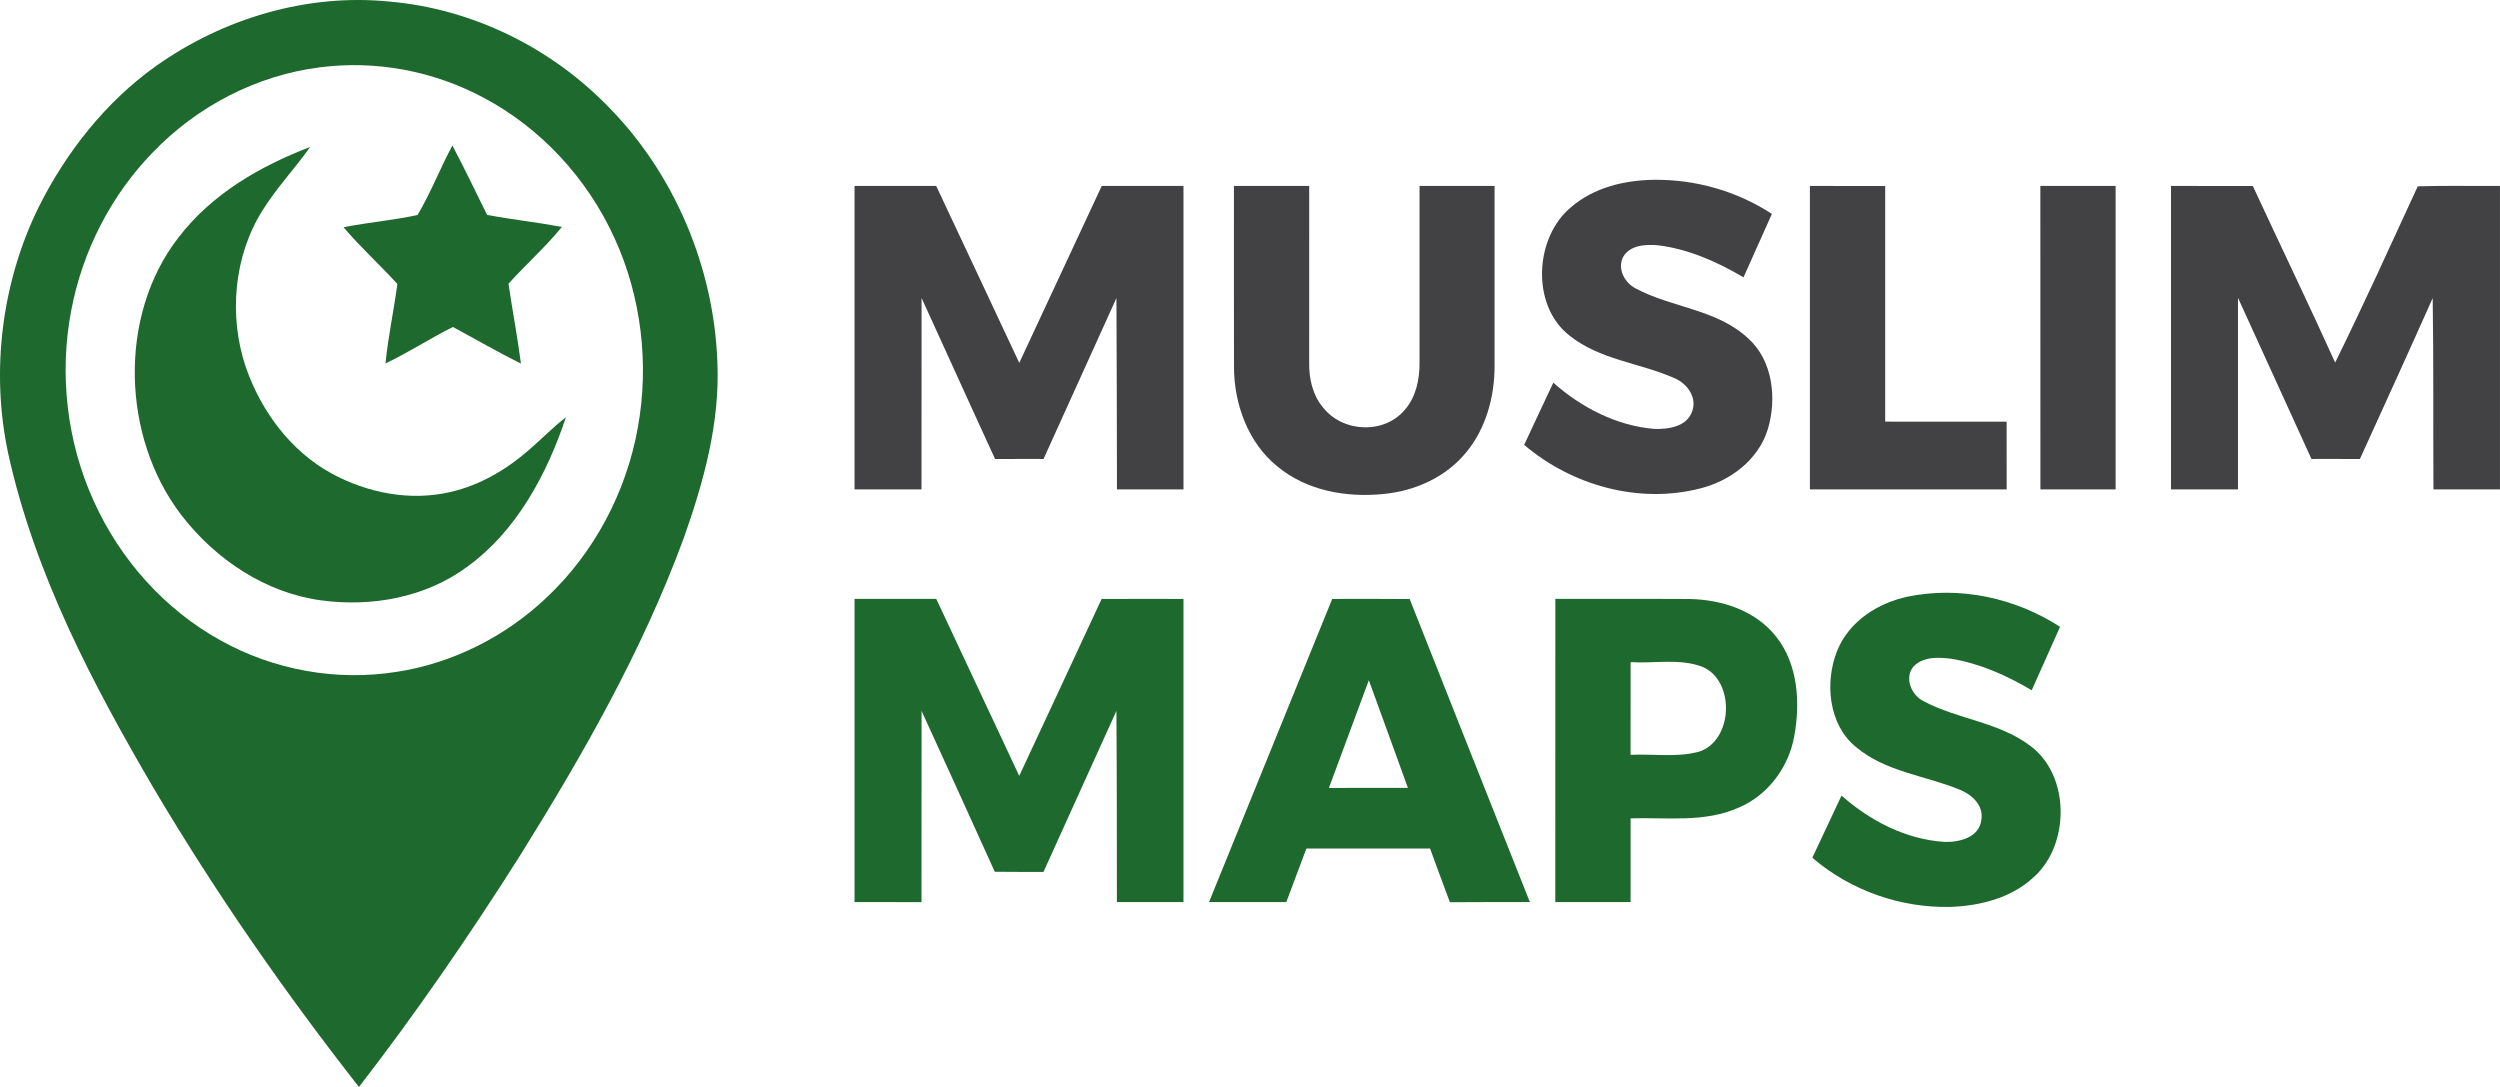 <svg width="92" height="40" viewBox="0 0 92 40" fill="none" xmlns="http://www.w3.org/2000/svg">
<path d="M5.724 2.441C8.232 0.66 11.319 -0.246 14.337 0.058C17.35 0.323 20.258 1.724 22.419 3.961C24.811 6.399 26.275 9.824 26.4 13.335C26.498 15.557 25.895 17.732 25.166 19.792C23.64 23.942 21.451 27.773 19.141 31.479C17.285 34.411 15.321 37.269 13.209 40C10.479 36.517 7.94 32.862 5.667 29.027C3.413 25.177 1.284 21.137 0.302 16.692C-0.348 13.657 0.064 10.386 1.421 7.626C2.445 5.575 3.902 3.747 5.724 2.441ZM11.77 2.478C9.452 2.77 7.243 3.907 5.589 5.643C4.09 7.195 3.041 9.225 2.626 11.401C2.168 13.755 2.461 16.263 3.446 18.431C4.423 20.606 6.077 22.435 8.095 23.555C10.072 24.663 12.386 25.076 14.598 24.724C16.643 24.41 18.59 23.439 20.125 21.98C21.851 20.355 23.051 18.121 23.475 15.72C23.895 13.389 23.598 10.918 22.622 8.78C21.613 6.549 19.88 4.696 17.786 3.59C15.943 2.605 13.822 2.212 11.77 2.478Z" fill="#1E692E"/>
<path d="M6.559 8.752C7.797 7.127 9.588 6.109 11.414 5.407C10.857 6.2 10.185 6.901 9.67 7.729C8.604 9.404 8.408 11.624 9.046 13.512C9.613 15.145 10.708 16.602 12.181 17.412C13.524 18.149 15.112 18.454 16.6 18.1C17.66 17.853 18.633 17.286 19.464 16.559C19.926 16.166 20.346 15.721 20.826 15.355C20.122 17.472 18.998 19.543 17.215 20.841C15.665 21.994 13.68 22.343 11.823 22.094C9.795 21.823 7.944 20.609 6.667 18.946C4.484 16.096 4.336 11.624 6.559 8.752Z" fill="#1E692E"/>
<path d="M15.365 7.913C15.851 7.099 16.197 6.192 16.648 5.354C17.095 6.192 17.5 7.058 17.926 7.909C18.84 8.08 19.764 8.18 20.678 8.35C20.072 9.094 19.354 9.729 18.713 10.441C18.855 11.421 19.043 12.394 19.171 13.378C18.321 12.96 17.501 12.482 16.667 12.033C15.826 12.451 15.034 12.972 14.186 13.375C14.282 12.393 14.494 11.428 14.623 10.45C13.976 9.74 13.264 9.097 12.642 8.362C13.546 8.184 14.466 8.107 15.365 7.913Z" fill="#1E692E"/>
<path d="M70.201 21.957C72.112 21.561 74.154 21.997 75.81 23.067C75.463 23.845 75.114 24.623 74.767 25.402C73.849 24.855 72.857 24.417 71.811 24.243C71.343 24.184 70.783 24.154 70.418 24.526C70.064 24.948 70.347 25.587 70.782 25.801C72.048 26.477 73.565 26.565 74.733 27.461C76.185 28.555 76.172 31.084 74.844 32.277C74.008 33.053 72.865 33.334 71.778 33.374C69.956 33.417 68.111 32.782 66.694 31.565C67.051 30.801 67.409 30.04 67.768 29.277C68.824 30.213 70.143 30.887 71.53 30.98C72.066 31.005 72.846 30.841 72.916 30.152C72.996 29.628 72.561 29.248 72.149 29.073C70.868 28.537 69.391 28.417 68.286 27.479C67.296 26.664 67.142 25.12 67.605 23.954C68.049 22.849 69.124 22.187 70.201 21.957Z" fill="#1E692E"/>
<path d="M31.447 22.039C32.449 22.039 33.451 22.039 34.454 22.039C35.475 24.209 36.491 26.38 37.508 28.552C38.519 26.382 39.534 24.214 40.54 22.041C41.544 22.036 42.548 22.04 43.552 22.04C43.552 25.759 43.551 29.477 43.552 33.196C42.736 33.196 41.919 33.198 41.102 33.195C41.099 30.851 41.101 28.506 41.084 26.161C40.191 28.137 39.296 30.112 38.4 32.086C37.803 32.084 37.205 32.09 36.608 32.081C35.717 30.104 34.813 28.132 33.914 26.161C33.91 28.506 33.914 30.851 33.911 33.198C33.089 33.196 32.267 33.198 31.447 33.196C31.447 29.477 31.447 25.758 31.447 22.039Z" fill="#1E692E"/>
<path d="M44.492 33.196C46.003 29.479 47.514 25.759 49.026 22.04C49.976 22.041 50.926 22.033 51.876 22.044C53.343 25.763 54.826 29.477 56.299 33.196C55.318 33.2 54.337 33.191 53.356 33.202C53.105 32.546 52.872 31.884 52.627 31.226C51.109 31.226 49.592 31.226 48.076 31.225C47.826 31.881 47.583 32.539 47.337 33.196C46.387 33.198 45.439 33.196 44.492 33.196ZM50.373 25.033C49.882 26.352 49.391 27.672 48.904 28.995C49.873 28.994 50.842 28.994 51.811 28.994C51.335 27.672 50.853 26.354 50.373 25.033Z" fill="#1E692E"/>
<path d="M57.235 33.196C57.238 29.477 57.233 25.758 57.237 22.039C58.887 22.044 60.537 22.033 62.187 22.043C63.362 22.07 64.619 22.461 65.385 23.459C66.165 24.463 66.258 25.87 66.026 27.101C65.819 28.264 65.03 29.278 63.992 29.717C62.732 30.283 61.335 30.075 60.006 30.115C60.003 31.142 60.006 32.168 60.006 33.196C59.081 33.196 58.158 33.198 57.235 33.196ZM60.006 24.367C60.005 25.504 60.006 26.64 60.005 27.778C60.826 27.736 61.668 27.879 62.475 27.675C63.779 27.319 63.882 25.055 62.646 24.537C61.801 24.22 60.883 24.423 60.006 24.367Z" fill="#1E692E"/>
<path d="M57.823 7.617C58.674 6.889 59.798 6.631 60.871 6.617C62.387 6.599 63.914 7.028 65.206 7.872C64.857 8.65 64.511 9.429 64.161 10.206C63.185 9.629 62.127 9.161 61.008 9.026C60.559 8.989 59.974 9.011 59.721 9.473C59.517 9.915 59.798 10.406 60.179 10.607C61.519 11.332 63.184 11.37 64.344 12.463C65.237 13.269 65.396 14.668 65.055 15.798C64.698 16.948 63.654 17.698 62.578 17.972C60.34 18.551 57.874 17.887 56.089 16.372C56.442 15.607 56.805 14.847 57.162 14.083C58.208 15.009 59.51 15.675 60.884 15.784C61.393 15.8 62.087 15.709 62.279 15.117C62.453 14.597 62.072 14.114 61.638 13.924C60.361 13.354 58.879 13.251 57.748 12.342C56.333 11.23 56.471 8.725 57.823 7.617Z" fill="#424244"/>
<path d="M31.447 6.843C32.448 6.842 33.45 6.845 34.452 6.842C35.477 9.009 36.486 11.185 37.509 13.354C38.521 11.184 39.534 9.014 40.544 6.843C41.547 6.842 42.549 6.842 43.552 6.843C43.553 10.566 43.553 14.287 43.552 18.009C42.736 18.011 41.919 18.011 41.104 18.009C41.097 15.663 41.1 13.315 41.085 10.968C40.19 12.941 39.297 14.917 38.402 16.89C37.807 16.891 37.213 16.887 36.62 16.892C35.71 14.921 34.82 12.94 33.914 10.966C33.91 13.315 33.916 15.663 33.911 18.011C33.089 18.009 32.269 18.009 31.447 18.011C31.446 14.287 31.447 10.566 31.447 6.843Z" fill="#424244"/>
<path d="M45.409 6.843C46.332 6.842 47.255 6.843 48.179 6.842C48.179 9.011 48.181 11.18 48.178 13.35C48.168 13.932 48.307 14.54 48.68 14.986C49.41 15.925 50.955 15.992 51.715 15.06C52.112 14.596 52.245 13.95 52.239 13.339C52.239 11.174 52.237 9.008 52.239 6.843C53.159 6.842 54.08 6.842 55 6.843C55 9.055 55 11.267 55 13.479C55.001 14.61 54.678 15.768 53.968 16.631C53.208 17.572 52.053 18.073 50.904 18.18C49.551 18.314 48.094 18.067 47.003 17.161C45.94 16.303 45.406 14.874 45.411 13.486C45.405 11.273 45.41 9.058 45.409 6.843Z" fill="#424244"/>
<path d="M66.604 6.843C67.527 6.843 68.452 6.841 69.375 6.845C69.375 9.735 69.376 12.626 69.375 15.516C70.865 15.52 72.354 15.517 73.844 15.517C73.847 16.348 73.846 17.179 73.846 18.009C71.431 18.011 69.017 18.011 66.604 18.009C66.604 14.287 66.603 10.566 66.604 6.843Z" fill="#424244"/>
<path d="M75.085 6.842C76.009 6.843 76.932 6.842 77.855 6.843C77.856 10.566 77.855 14.287 77.855 18.011C76.932 18.011 76.01 18.009 75.087 18.011C75.083 14.287 75.085 10.566 75.085 6.842Z" fill="#424244"/>
<path d="M79.893 6.843C80.897 6.843 81.901 6.841 82.904 6.845C83.909 9.014 84.949 11.164 85.934 13.343C86.987 11.203 87.973 9.025 88.974 6.856C89.982 6.825 90.991 6.85 91.999 6.843C91.999 10.566 92.001 14.287 91.999 18.009C91.183 18.011 90.366 18.009 89.551 18.011C89.537 15.663 89.559 13.316 89.523 10.97C88.641 12.95 87.742 14.921 86.844 16.892C86.249 16.887 85.655 16.891 85.062 16.89C84.16 14.913 83.259 12.936 82.358 10.959C82.36 13.308 82.358 15.659 82.358 18.009C81.537 18.011 80.715 18.011 79.893 18.009C79.893 14.287 79.893 10.566 79.893 6.843Z" fill="#424244"/>
</svg>

